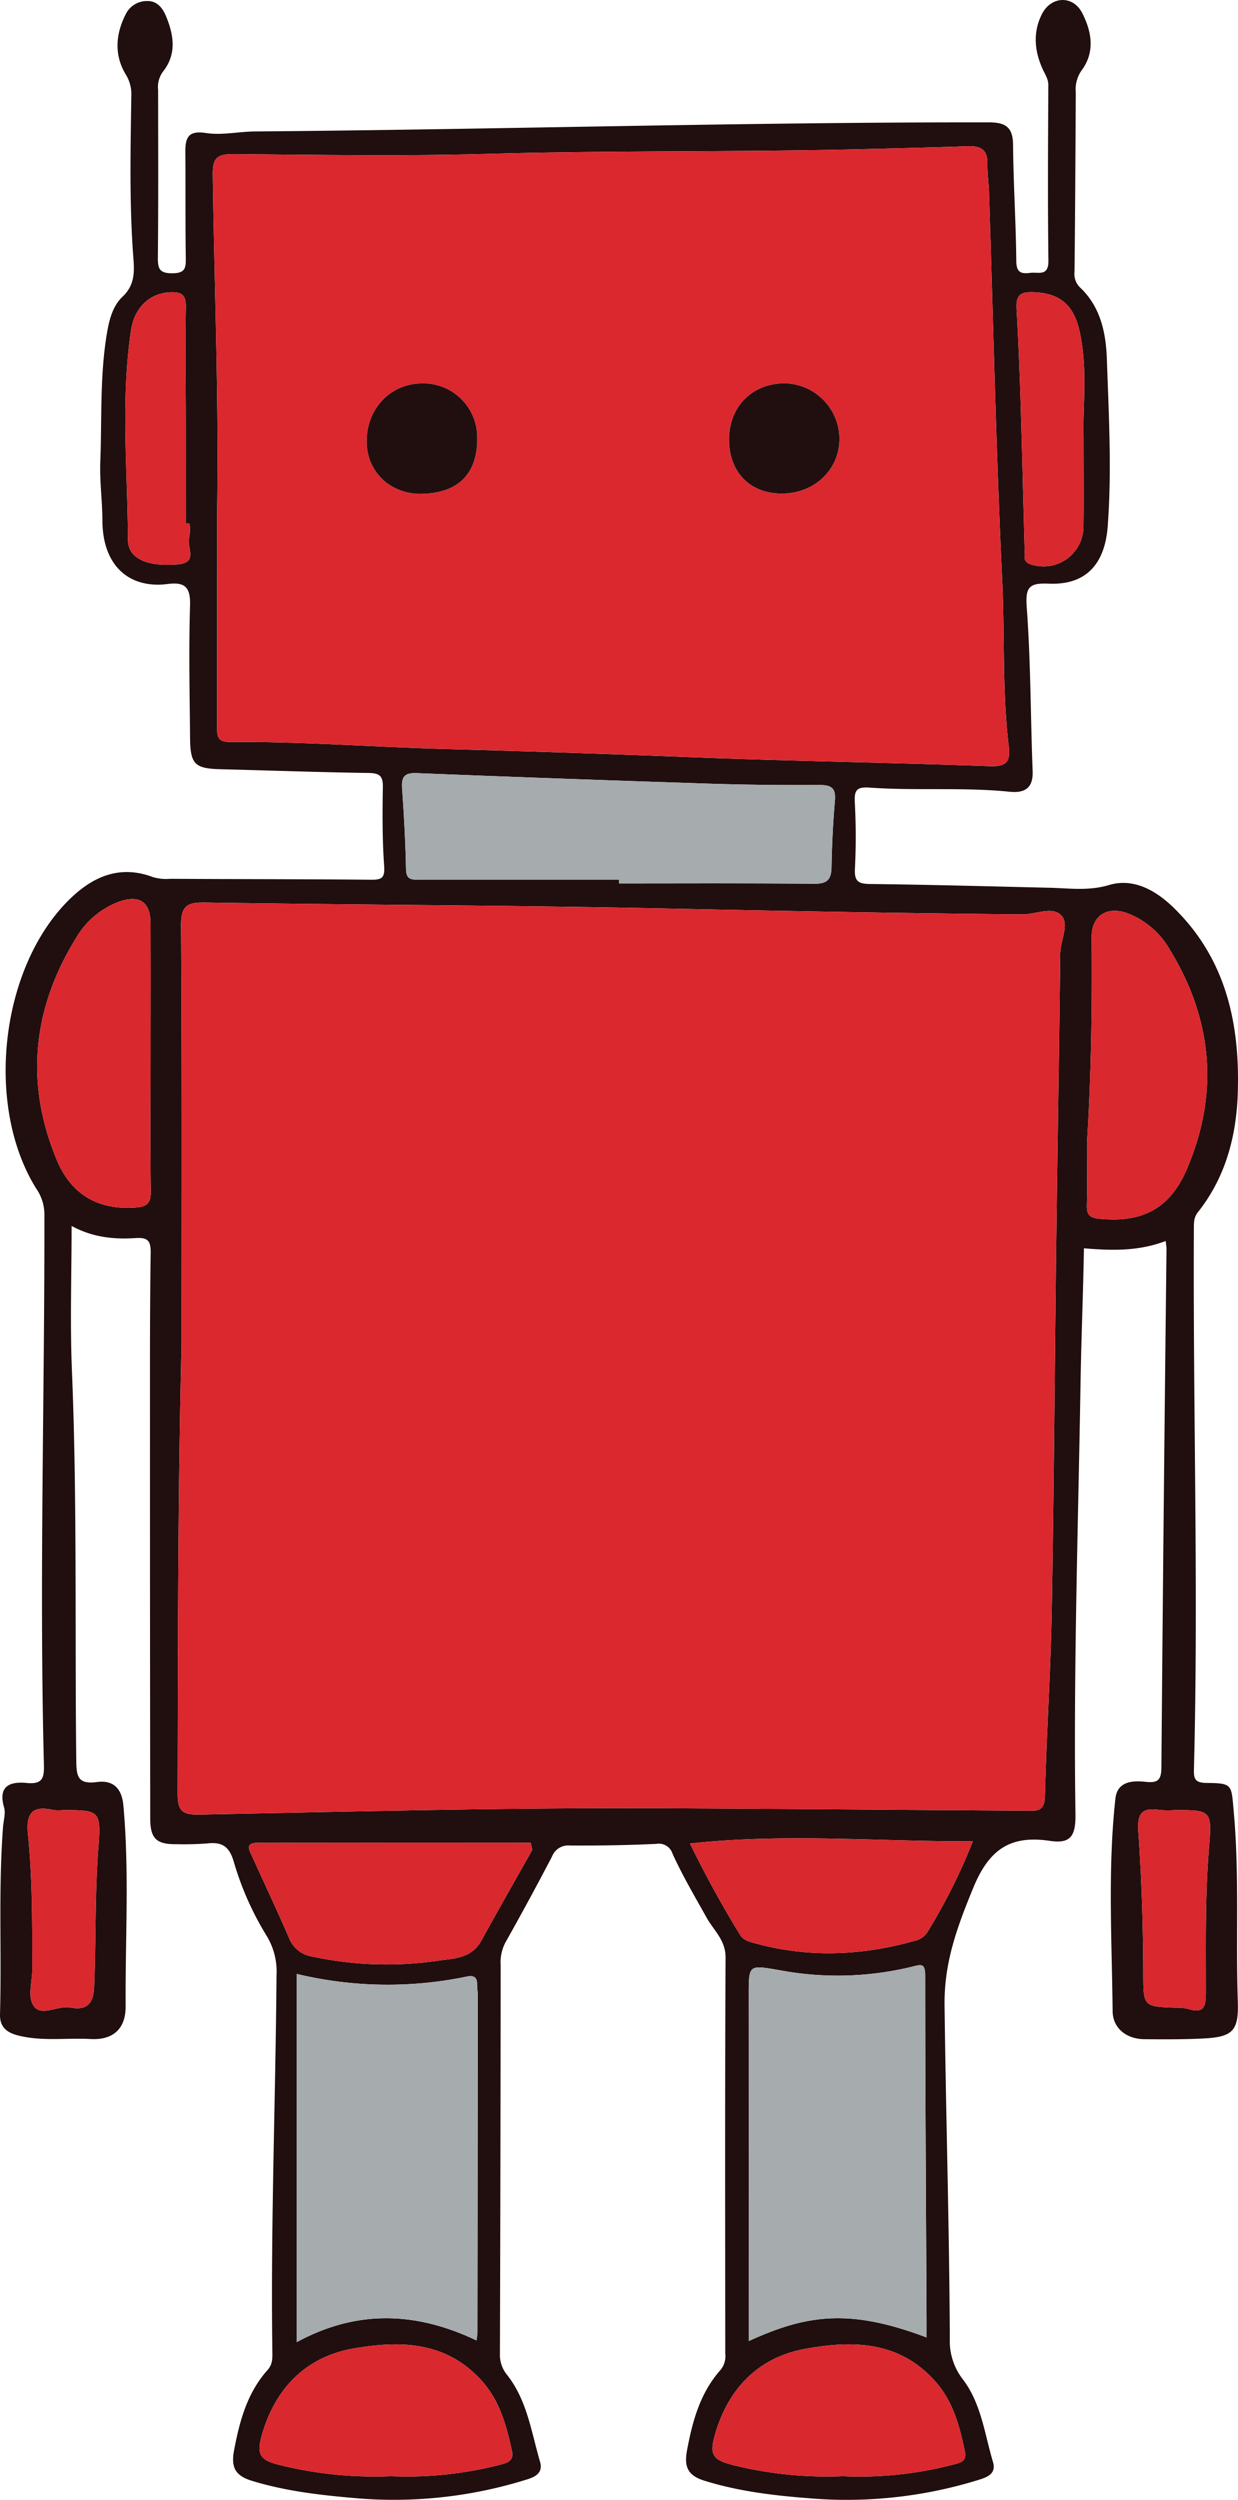 <svg xmlns="http://www.w3.org/2000/svg" viewBox="0 0 291.092 587.501"><defs><style>.cls-1{fill:#200f0e;}.cls-2{fill:#db282f;}.cls-3{fill:#a6abad;}.cls-4{fill:#d9282e;}</style></defs><g id="Layer_2" data-name="Layer 2"><g id="Layer_1-2" data-name="Layer 1"><path class="cls-1" d="M274.09,291.652c-6.386,2.443-12.66,2.268-19.223,1.717-.18,10.623-.624,21.109-.796,31.565-.556,33.797-1.69,67.591-1.198,101.401.075,5.125-1.104,7.034-5.999,6.301-9.558-1.432-14.424,2.228-18.077,11.147-3.683,8.992-6.828,17.361-6.703,27.509.321,26.083,1.122,52.16,1.239,78.246a14.7,14.7,0,0,0,2.89,9.418c4.495,5.749,5.254,12.954,7.262,19.659.793,2.649-1.2,3.511-3.176,4.131a104.713,104.713,0,0,1-39.681,4.416c-8.411-.646-16.802-1.606-24.961-4.144-4.001-1.245-4.845-3.296-4.12-7.181,1.29-6.912,3.1-13.515,7.9-18.894a5.134,5.134,0,0,0,1.085-3.822c-.023-31.029-.09-62.059.073-93.087.021-4.066-2.793-6.372-4.438-9.315-2.773-4.964-5.658-9.863-8.022-15.038a3.373,3.373,0,0,0-3.798-2.342c-6.779.322-13.573.428-20.36.384a4.077,4.077,0,0,0-4.191,2.595q-5.338,10.218-10.996,20.268a10.161,10.161,0,0,0-1.084,5.282q-.023,45.62-.167,91.24a7.389,7.389,0,0,0,1.672,5.016c4.72,5.964,5.707,13.419,7.761,20.432.764,2.608-1.11,3.547-3.118,4.167a104.526,104.526,0,0,1-40.135,4.394c-8.26-.71-16.489-1.628-24.504-4.088-3.973-1.22-4.929-3.222-4.192-7.136,1.3-6.904,3.074-13.53,7.882-18.902,1.178-1.316,1.149-2.74,1.127-4.279-.422-29.49.75-58.964.978-88.448a16.144,16.144,0,0,0-2.242-9.174,71.028,71.028,0,0,1-7.831-17.623c-1.053-3.56-2.775-4.612-6.178-4.235a72.973,72.973,0,0,1-7.399.184c-4.592.039-6.041-1.336-6.047-6.039q-.064-46.547-.059-93.094c0-13.277-.034-26.555.164-39.83.043-2.903-.711-3.673-3.581-3.484-5.089.337-10.135-.18-15.009-2.853,0,11.588-.386,22.792.074,33.961,1.259,30.557.664,61.128,1.023,91.69.043,3.685.34,5.647,4.885,5.038,3.467-.464,5.795,1.123,6.192,5.512,1.424,15.737.42,31.475.528,47.208.036,5.274-2.95,7.973-8.246,7.681-5.668-.314-11.366.6-17.032-.836-2.945-.746-4.34-2.176-4.26-5.032.411-14.657-.397-29.333.708-43.978.116-1.538.65-3.205.245-4.594-1.499-5.139,1.543-6.122,5.352-5.738,3.877.391,4.09-1.402,4.012-4.487-1.099-43.07.186-86.141.12-129.213a10.613,10.613,0,0,0-1.897-5.949c-12.299-19.69-8.405-52.459,8.055-68.263,5.506-5.287,11.787-7.842,19.358-4.985a11.038,11.038,0,0,0,4.073.402c15.74.097,31.481.069,47.22.219,2.576.025,3.27-.465,3.075-3.259-.43-6.15-.413-12.344-.3-18.514.049-2.651-.807-3.283-3.374-3.319-11.568-.165-23.131-.586-34.697-.875-6.152-.154-7.209-1.125-7.263-7.399-.088-10.343-.326-20.695-.004-31.027.134-4.293-1.125-5.641-5.262-5.109-9.116,1.172-15.312-4.382-15.342-14.875-.013-4.619-.675-9.248-.498-13.852.383-9.993-.114-20.039,1.519-29.968.532-3.235,1.341-6.583,3.697-8.811,2.871-2.716,2.82-5.717,2.558-9.149-.962-12.639-.664-25.302-.482-37.96a8.785,8.785,0,0,0-1.291-5.109c-2.715-4.488-2.456-9.343-.092-14.044A5.553,5.553,0,0,1,34.682.24c2.292-.009,3.565,1.657,4.359,3.573,1.845,4.451,2.541,8.945-.744,13.052a6.133,6.133,0,0,0-1.117,4.287c.008,13.122.076,26.245-.061,39.366-.028,2.697.426,3.731,3.457,3.705,2.905-.025,3.146-1.175,3.11-3.524-.126-8.335-.038-16.673-.105-25.009-.027-3.393.717-5.068,4.869-4.428,3.724.574,7.655-.34,11.496-.37,57.554-.457,115.092-2.211,172.654-2.132,3.876.005,5.571,1.179,5.604,5.286.072,9.098.673,18.192.757,27.29.025,2.736,1.137,3.063,3.28,2.79,1.903-.243,4.324.923,4.274-2.865-.178-13.738-.092-27.479-.022-41.219.008-1.524-.785-2.584-1.341-3.819-1.928-4.277-2.317-8.663-.159-12.912,2.173-4.279,7.311-4.463,9.473-.238,2.252,4.399,3.061,9.191-.175,13.511a7.722,7.722,0,0,0-1.342,5.132c-.081,14.047-.137,28.095-.299,42.142a4.421,4.421,0,0,0,1.295,3.695c4.854,4.571,6.099,10.682,6.313,16.864.451,13.083,1.182,26.166.199,39.279-.666,8.882-5.127,13.857-13.863,13.472-4.715-.208-5.525.883-5.169,5.684.946,12.757.881,25.586,1.382,38.379.162,4.123-2.004,5.19-5.444,4.841-10.929-1.107-21.913-.19-32.84-.969-2.887-.206-3.696.428-3.535,3.378a151.514,151.514,0,0,1,.029,15.739c-.146,2.965.861,3.505,3.624,3.536,14.04.159,28.077.554,42.115.88,4.688.109,9.193.8,14.054-.65,5.624-1.678,10.85,1.18,15.053,5.247,12.372,11.974,15.694,27.22,15.179,43.608-.32,10.186-2.873,19.863-9.392,28.065-.986,1.24-.927,2.537-.934,3.908-.225,42.3,1.112,84.599.018,126.898-.055,2.11.098,3.272,2.844,3.303,6.331.073,5.932.309,6.524,6.891,1.332,14.799.441,29.621.944,44.423.236,6.929-1.123,8.397-8.111,8.749-4.62.233-9.257.213-13.885.167-4.165-.042-7.397-2.559-7.438-6.572-.172-16.657-1.171-33.342.652-49.962.448-4.086,4.031-4.288,7.122-3.952,2.886.314,3.668-.448,3.692-3.375q.497-60.896,1.205-121.791C274.287,293.136,274.195,292.678,274.09,291.652Zm-231.403,24.215c-.914,37.234-.833,71.35-.928,105.466-.011,3.96.781,5.215,5.038,5.131,35.941-.707,71.889-1.65,107.831-1.499,28.851.122,57.707.405,86.561.581,2.355.014,4.407.379,4.502-3.322.374-14.644,1.352-29.274,1.616-43.918.525-29.165.7-58.337,1.07-87.506.281-22.224.68-44.447.916-66.672.033-3.076,2.168-6.891.308-8.937-2.094-2.303-6.103-.271-9.271-.3-28.54-.26-57.072-.825-85.608-1.415-35.48-.734-70.974-.812-106.459-1.368-4.274-.067-5.731.761-5.699,5.449C42.794,251.367,42.687,285.179,42.687,315.867ZM51.061,119.187q0,25.693-.016,51.385c-.004,2.129-.141,3.826,2.982,3.804,17.107-.123,34.174,1.211,51.26,1.673q28.183.762,56.349,1.871c23.706.949,47.437,1.283,71.147,2.153,3.973.146,4.829-1.245,4.414-4.654-1.567-12.884-.917-25.864-1.534-38.795-1.454-30.482-2.117-61.002-3.115-91.506-.07-2.154-.4-4.305-.369-6.454.048-3.324-1.275-4.425-4.712-4.3-8.312.301-16.634.487-24.948.692-29.134.721-58.283.263-87.425,1.094-20.037.572-40.103.239-60.154.069-3.749-.032-4.97.796-4.916,4.764C50.384,67.05,51.455,93.11,51.061,119.187ZM176.048,550.192c13.646-6.209,23.64-7.727,41.815-.851,0-1.655.006-3.142-.001-4.63-.129-26.838-.305-53.677-.321-80.515-.002-2.797-.942-2.537-2.96-2.021a73.862,73.862,0,0,1-31.159.875c-7.445-1.283-7.384-1.462-7.38,6.124C176.056,496.017,176.048,522.86,176.048,550.192Zm-64.018-.155a16.883,16.883,0,0,0,.231-1.779q.053-39.601.081-79.203c.001-.924-.161-1.848-.158-2.772.004-1.737-.962-2.062-2.414-1.765a91.328,91.328,0,0,1-39.997-.617V550.446C83.83,542.813,97.706,543.222,112.03,550.037Zm33.505-343.317.001.911c15.267,0,30.536-.082,45.802.071,2.987.03,4.126-.821,4.179-3.819.092-5.24.344-10.487.799-15.707.254-2.915-.775-3.7-3.577-3.685-8.479.045-16.965-.031-25.44-.304q-34.654-1.114-69.299-2.489c-3.04-.122-3.642.978-3.45,3.691.444,6.297.788,12.607.913,18.917.054,2.706,1.653,2.417,3.355,2.417Q122.177,206.716,145.535,206.72Zm110.054,61.633c0,6.21.079,10.524-.035,14.832-.054,2.042.435,2.983,2.721,3.225,10.056,1.066,16.719-2.184,20.744-11.534,7.656-17.788,6.149-35.14-3.921-51.636a19.592,19.592,0,0,0-9.972-8.607c-4.941-1.788-8.511.623-8.456,5.765C256.848,237.027,256.515,253.644,255.589,268.354Zm-220.183-19.95c0-10.485.033-20.971-.014-31.456-.023-5.005-2.632-6.734-7.459-5.016a19.641,19.641,0,0,0-10.06,8.53c-10.211,16.539-12.052,33.986-4.561,52.063,3.29,7.939,9.373,11.826,18.247,11.291,2.961-.178,3.951-.919,3.902-3.958C35.293,269.376,35.397,258.889,35.406,248.403Zm89.754,186.362-.363-1.692q-32.089,0-64.177.016c-3.227.005-1.926,1.889-1.24,3.404,2.863,6.318,5.83,12.591,8.576,18.958a6.978,6.978,0,0,0,5.445,4.364,82.736,82.736,0,0,0,29.363,1.008c3.877-.557,8.079-.481,10.41-4.728C117.098,448.946,121.158,441.871,125.16,434.765ZM91.902,581.945a88.171,88.171,0,0,0,25.62-2.675c1.858-.472,3.363-.979,2.865-3.253-1.354-6.181-2.95-12.13-7.578-17.013-8.44-8.904-19.102-8.897-29.645-7.079-11.012,1.899-18.274,9.118-21.492,19.985-1.468,4.96-.632,6.251,4.153,7.421A92.485,92.485,0,0,0,91.902,581.945Zm106.337-.002a86.686,86.686,0,0,0,25.62-2.654c1.758-.458,3.528-.746,3.031-3.109-1.268-6.036-2.762-11.883-7.151-16.723-8.523-9.4-19.467-9.421-30.366-7.454-10.825,1.954-17.949,9.08-21.146,19.758-1.548,5.169-.766,6.363,4.389,7.634A91.381,91.381,0,0,0,198.239,581.943Zm-36.005-148.686c3.62,7.432,7.517,14.511,11.749,21.417.839,1.369,2.226,1.659,3.489,2.008,12.626,3.49,25.202,2.949,37.736-.593a4.696,4.696,0,0,0,2.902-2.081,135.628,135.628,0,0,0,10.631-21.266C206.405,432.802,184.499,430.802,162.234,433.257Zm92.545-330.817c-.22-6.7,1.038-15.66-.914-24.514-1.436-6.513-4.883-9.129-11.188-9.266-3.344-.073-3.795,1.346-3.643,4.09q.6,10.84.936,21.694c.366,11.699.623,23.402.967,35.102.033,1.111-.458,2.4,1.266,3.033a9.406,9.406,0,0,0,12.552-8.501C254.86,117.604,254.779,111.126,254.779,102.44ZM44.565,123.044l-.872-.003q0-12.233-.002-24.466c-.01-8.784-.161-17.57.019-26.349.062-3.008-1.082-3.664-3.764-3.535-4.488.215-8.283,3.313-9.125,8.854-2.49,16.388-.818,32.891-.74,49.34.021,4.478,4.722,6.378,11.83,5.74,4.871-.438,1.848-4.205,2.597-6.364A10.334,10.334,0,0,0,44.565,123.044Zm-29.793,302.358a10.2,10.2,0,0,1-2.303-.024c-4.987-1.188-6.391.951-5.902,5.699,1.089,10.573,1,21.2,1.012,31.819.003,3.042-1.311,6.869.665,8.924,1.854,1.928,5.5-.534,8.36.001,4.077.763,5.388-1.24,5.54-4.973.446-10.91.15-21.828.997-32.745C23.814,425.45,23.31,425.411,14.772,425.403Zm261.528.002a23.533,23.533,0,0,1-3.689-.03c-4.081-.656-5.262.85-4.967,5.015.804,11.35,1.158,22.728,1.176,34.12.011,7.059.289,7.053,7.422,7.339a12.251,12.251,0,0,1,3.205.3c3.582,1.149,4.089-.6,4.094-3.672.016-11.537-.206-23.068.766-34.605C285.018,425.433,284.613,425.398,276.3,425.404Z"/><path class="cls-2" d="M42.687,315.867c0-30.688.107-64.5-.123-98.31-.032-4.689,1.425-5.516,5.699-5.449,35.485.556,70.979.634,106.459,1.368,28.535.59,57.068,1.155,85.608,1.415,3.168.029,7.177-2.003,9.271.3,1.86,2.046-.275,5.862-.308,8.937-.236,22.225-.634,44.448-.916,66.672-.369,29.168-.545,58.34-1.07,87.506-.264,14.644-1.242,29.274-1.616,43.918-.095,3.701-2.147,3.336-4.502,3.322-28.854-.176-57.71-.459-86.561-.581-35.942-.151-71.89.792-107.831,1.499-4.257.084-5.049-1.171-5.038-5.131C41.854,387.217,41.773,353.101,42.687,315.867Z"/><path class="cls-2" d="M51.061,119.187c.393-26.077-.677-52.137-1.037-78.204-.055-3.968,1.166-4.796,4.916-4.764,20.051.17,40.117.503,60.154-.069,29.142-.831,58.291-.373,87.425-1.094,8.314-.206,16.636-.392,24.948-.692,3.438-.124,4.76.976,4.712,4.3-.031,2.149.299,4.301.369,6.454.998,30.504,1.661,61.024,3.115,91.506.617,12.931-.033,25.911,1.534,38.795.415,3.409-.441,4.8-4.414,4.654-23.71-.87-47.441-1.204-71.147-2.153q-28.172-1.127-56.349-1.871c-17.086-.462-34.153-1.796-51.26-1.673-3.123.022-2.986-1.675-2.982-3.804Q51.089,144.88,51.061,119.187ZM99.3,116.052c8.717-.255,13.14-4.935,12.892-13.641a12.669,12.669,0,0,0-13.319-12.283c-7.419.207-12.904,6.336-12.634,14.118C86.48,111.182,92.1,116.262,99.3,116.052Zm84.622-.066c7.711-.052,13.563-5.747,13.444-13.086a13.113,13.113,0,0,0-12.965-12.809c-7.584.062-12.968,5.53-12.968,13.171C171.434,110.997,176.381,116.036,183.923,115.986Z"/><path class="cls-3" d="M176.048,550.192c0-27.332.009-54.175-.006-81.017-.004-7.586-.065-7.407,7.38-6.124a73.862,73.862,0,0,0,31.159-.875c2.018-.517,2.958-.777,2.96,2.021.015,26.838.192,53.677.321,80.515.007,1.488.001,2.975.001,4.63C199.688,542.465,189.694,543.983,176.048,550.192Z"/><path class="cls-3" d="M112.03,550.037c-14.325-6.815-28.201-7.225-42.258.409V463.902a91.328,91.328,0,0,0,39.997.617c1.452-.297,2.418.028,2.414,1.765-.002.924.159,1.848.158,2.772q-.027,39.601-.081,79.203A16.883,16.883,0,0,1,112.03,550.037Z"/><path class="cls-3" d="M145.535,206.72q-23.358,0-46.717.003c-1.702 0-3.302.29-3.355-2.417-.125-6.31-.468-12.62-.913-18.917-.191-2.713.41-3.813,3.45-3.691q34.644,1.393,69.299,2.489c8.475.272,16.96.348,25.44.304,2.801-.015,3.831.771,3.577,3.685-.455,5.22-.707,10.467-.799,15.707-.053,2.998-1.192,3.849-4.179,3.819-15.266-.153-30.534-.071-45.802-.071Z"/><path class="cls-4" d="M255.589,268.354c.926-14.71,1.259-31.327,1.081-47.954-.055-5.143,3.515-7.553,8.456-5.765a19.592,19.592,0,0,1,9.972,8.607c10.071,16.496,11.577,33.848,3.921,51.636-4.024,9.351-10.687,12.601-20.744,11.534-2.286-.242-2.775-1.184-2.721-3.225C255.668,278.877,255.589,274.564,255.589,268.354Z"/><path class="cls-4" d="M35.401,248.403c-.005,10.485-.109,20.972.06,31.455.049,3.039-.941,3.78-3.902,3.958-8.874.535-14.957-3.352-18.247-11.291-7.491-18.077-5.65-35.524,4.561-52.063a19.641,19.641,0,0,1,10.06-8.53c4.827-1.719,7.436.011,7.459,5.016C35.439,227.433,35.406,237.918,35.401,248.403Z"/><path class="cls-4" d="M125.16,434.765c-4.003,7.106-8.063,14.18-11.986,21.33-2.33,4.247-6.533,4.171-10.41,4.728a82.736,82.736,0,0,1-29.363-1.008,6.978,6.978,0,0,1-5.445-4.364c-2.747-6.368-5.713-12.641-8.576-18.958-.686-1.514-1.988-3.399,1.24-3.404q32.089-.045,64.177-.016Z"/><path class="cls-4" d="M91.907,581.95A92.683,92.683,0,0,1,65.824,579.332c-4.785-1.17-5.622-2.461-4.153-7.421,3.217-10.867,10.479-18.087,21.492-19.985,10.543-1.818,21.206-1.825,29.645,7.079,4.628,4.882,6.225,10.832,7.578,17.013.498,2.274-1.007,2.781-2.865,3.253A88.326,88.326,0,0,1,91.907,581.95Z"/><path class="cls-4" d="M198.244,581.946a91.492,91.492,0,0,1-25.628-2.552c-5.155-1.271-5.937-2.464-4.389-7.634,3.197-10.678,10.321-17.804,21.146-19.758,10.899-1.967,21.843-1.946,30.366,7.454,4.389,4.84,5.882,10.687,7.151,16.723.497,2.363-1.274,2.651-3.031,3.109A86.754,86.754,0,0,1,198.244,581.946Z"/><path class="cls-4" d="M162.234,433.257c22.265-2.455,44.171-.455,66.508-.515a135.628,135.628,0,0,1-10.631,21.266,4.696,4.696,0,0,1-2.902,2.081c-12.534,3.542-25.11,4.084-37.736.593-1.262-.349-2.65-.639-3.489-2.008C169.751,447.768,165.854,440.689,162.234,433.257Z"/><path class="cls-4" d="M254.779,102.44c0,8.687.081,15.164-.023,21.638a9.406,9.406,0,0,1-12.552,8.501c-1.724-.633-1.234-1.922-1.266-3.033-.344-11.7-.601-23.402-.967-35.102q-.339-10.852-.936-21.694c-.152-2.744.299-4.162,3.643-4.09,6.305.137,9.751,2.753,11.188,9.266C255.817,86.779,254.559,95.74,254.779,102.44Z"/><path class="cls-4" d="M44.565,123.044a10.334,10.334,0,0,1-.056,3.216c-.748,2.16,2.275,5.926-2.597,6.364-7.108.639-11.809-1.262-11.83-5.74-.079-16.449-1.751-32.953.74-49.34.842-5.541,4.637-8.638,9.125-8.854,2.682-.129,3.825.527,3.764,3.535-.18,8.78-.028,17.566-.019,26.349q.013,12.233.002,24.466Z"/><path class="cls-4" d="M14.772,425.404c8.537.007,9.041.046,8.37,8.7-.847,10.917-.551,21.836-.997,32.745-.153,3.733-1.464,5.736-5.54,4.973-2.86-.535-6.505,1.927-8.36-.001-1.977-2.056-.662-5.882-.665-8.924-.011-10.619.077-21.246-1.012-31.819-.489-4.748.915-6.887,5.902-5.699A10.249,10.249,0,0,0,14.772,425.404Z"/><path class="cls-4" d="M276.3,425.404c8.312-.006,8.718.028,8.006,8.467-.973,11.537-.751,23.068-.766,34.605-.004,3.072-.512,4.821-4.094,3.672a12.251,12.251,0,0,0-3.205-.3c-7.133-.286-7.411-.28-7.422-7.339-.018-11.392-.372-22.77-1.176-34.12-.295-4.165.886-5.671,4.967-5.015A23.533,23.533,0,0,0,276.3,425.404Z"/><path class="cls-1" d="M99.3,116.052c-7.2.211-12.821-4.87-13.061-11.806C85.97,96.464,91.455,90.334,98.874,90.127a12.669,12.669,0,0,1,13.319,12.283C112.441,111.116,108.017,115.797,99.3,116.052Z"/><path class="cls-1" d="M183.923,115.986c-7.542.05-12.488-4.989-12.489-12.724-0-7.641,5.384-13.11,12.968-13.171a13.113,13.113,0,0,1,12.965,12.809C197.485,110.239,191.634,115.934,183.923,115.986Z"/></g></g></svg>